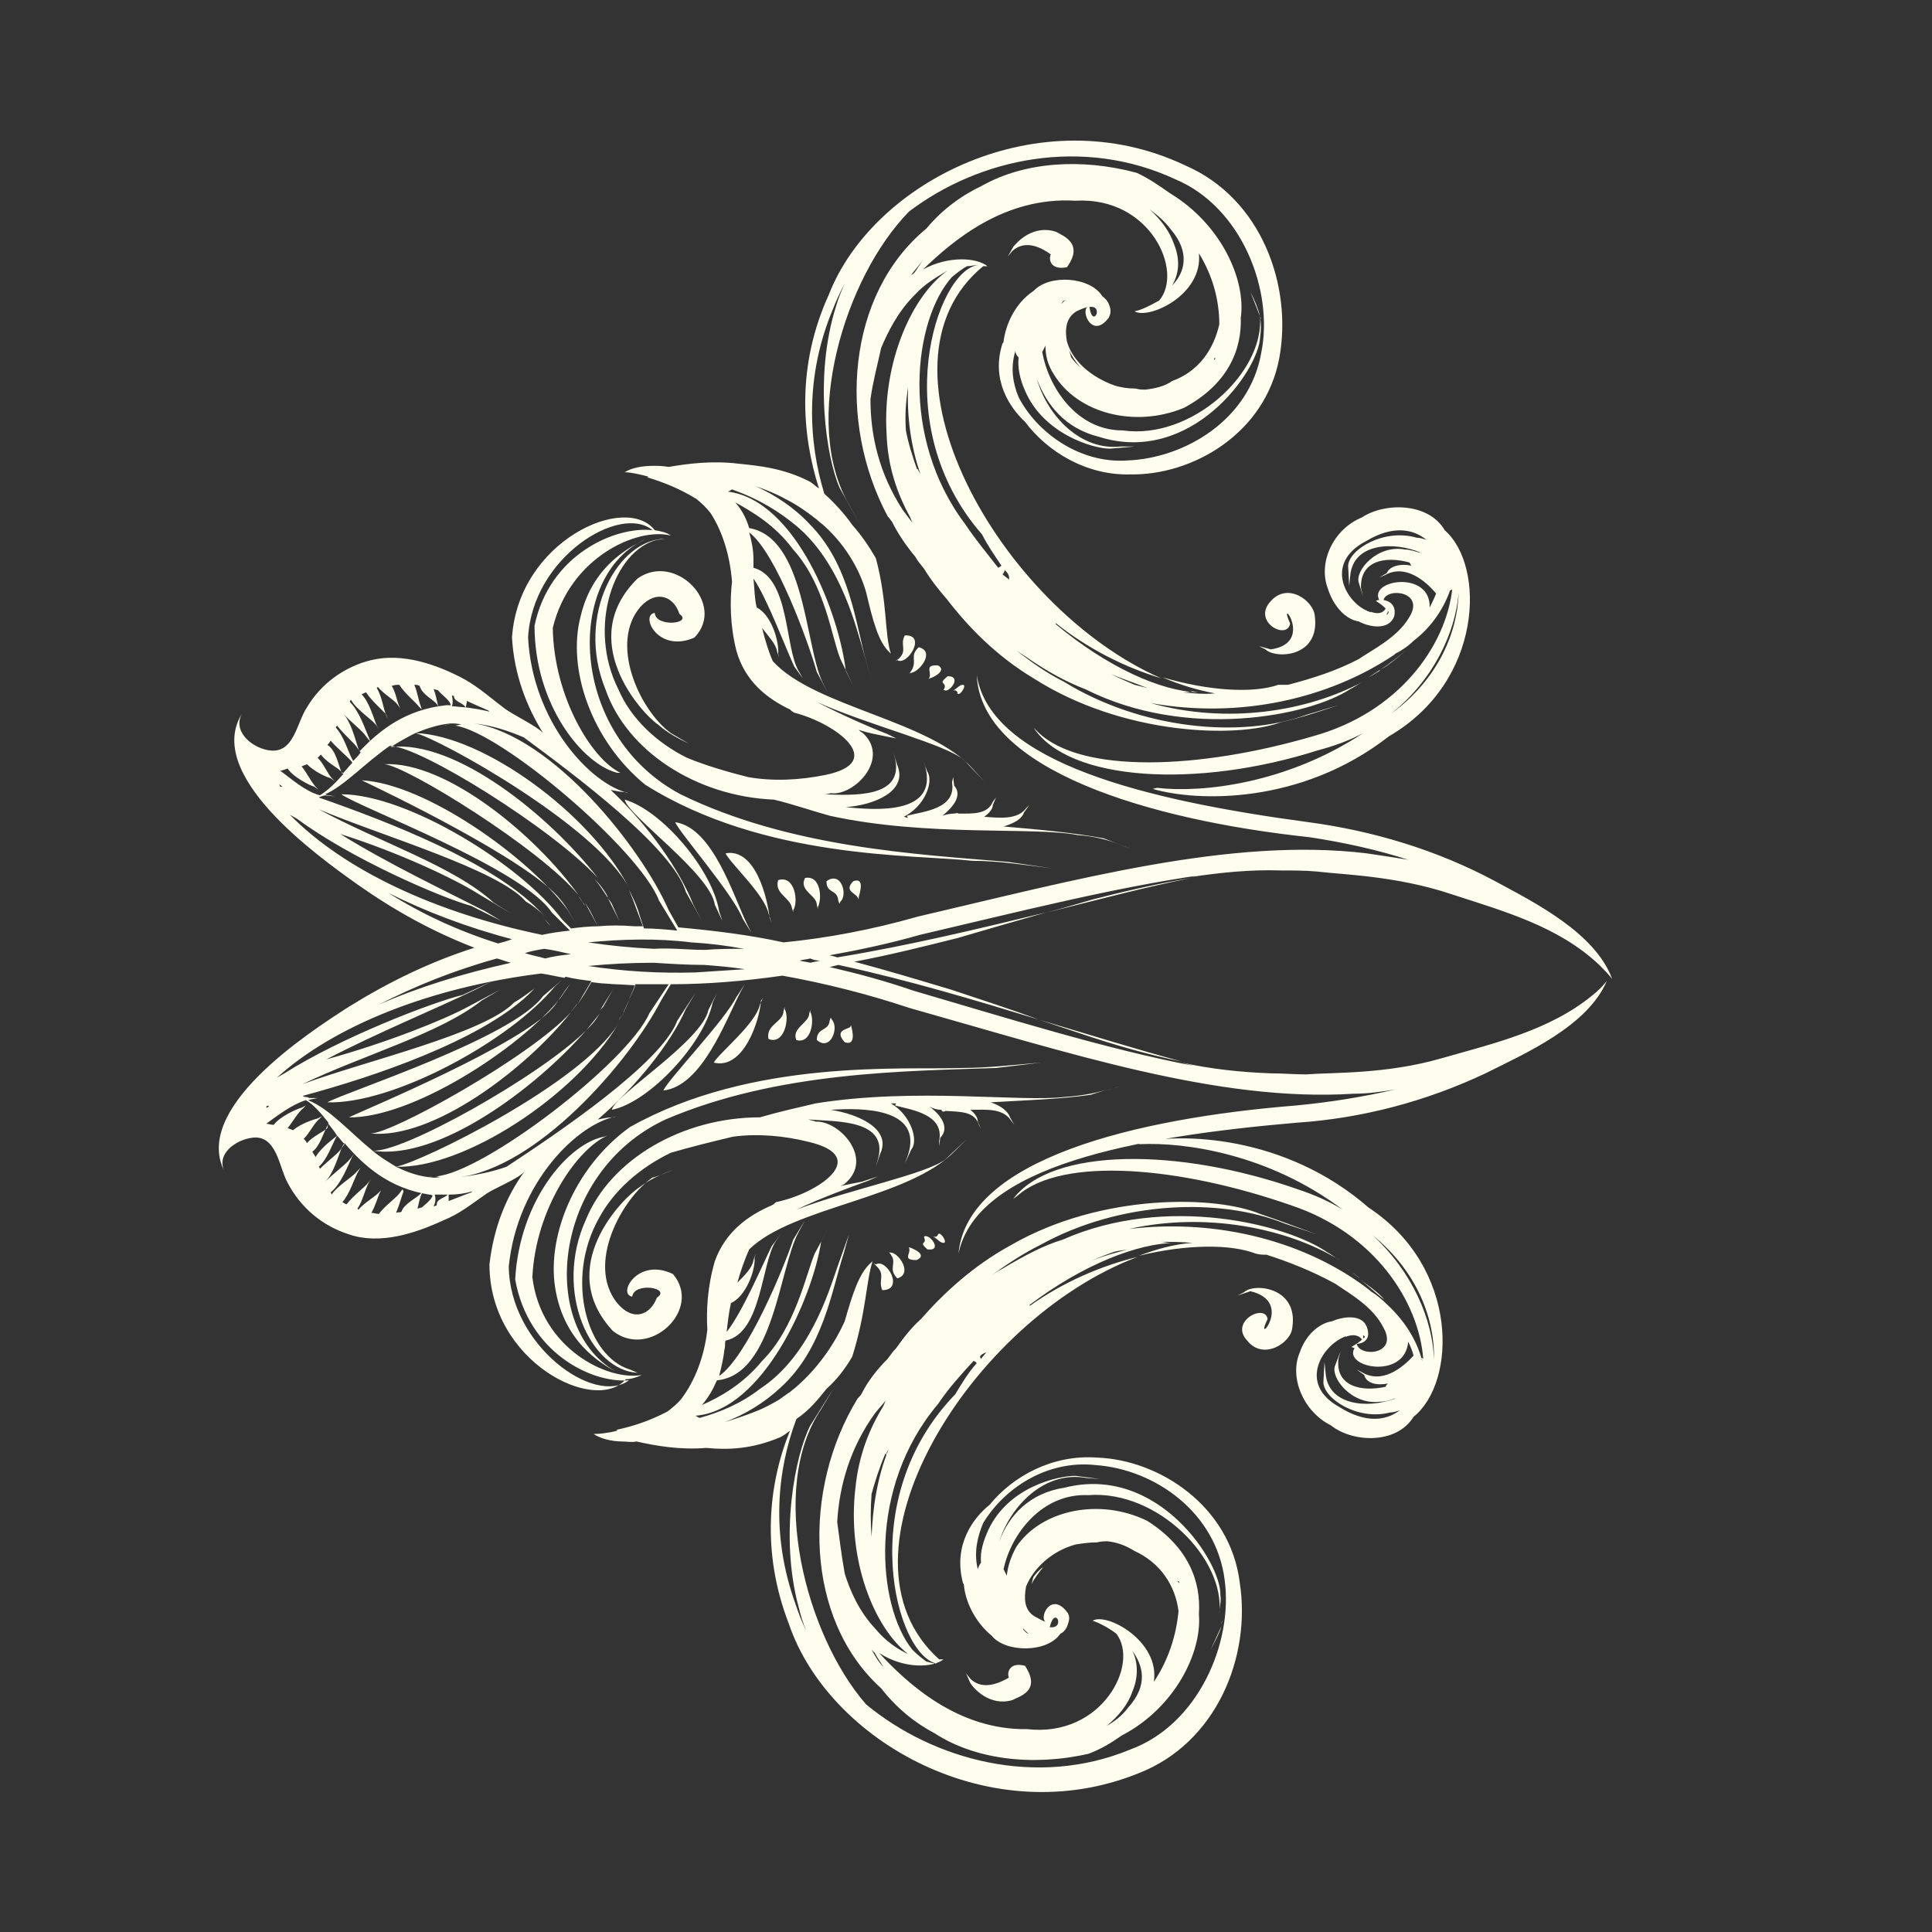 <?xml version="1.0" encoding="utf-8"?>
<svg xmlns="http://www.w3.org/2000/svg" viewBox="0 0 180 180"><rect x="0" y="0" width="180" height="180" fill="#333333" stroke="none"/><path d="M105.4 79.1l-1.3-.5c.5.2 1 .4 1.3.5zM75.5 44.9c.3.2.6.5.8.6-1.6-5-2.1-11.4.9-18C81.3 16.9 96.9 9 110.4 15.4c7.2 3.1 10 11.3 8.8 17.9-1.3 7.1-8.1 11-13.9 10.9-4.1.1-7.7-2.1-9.8-4.9-1.4-1.3-3.2-3.9-2.1-7.3.1-.1.1-.1.1-.2.2-1.5 1-3.5 2.8-4.7 1.5-1.6 5.3-1.3 6.4.5.4.3.6.6.7 1l.1.1-.1-.1c.1.3.1.6-.1 1-1.5 2-2.6-.5-2-1-.3.1-.6.2-1 .4-1 .6-1.1 1.7-.9 2.8.5 1.8 2.2 3.3 4.4 4.1.6.2 1.3.3 2 .3.4.1.6.1.9.1.9-.1 1.8-.3 2.5-.8 2.5-.9 3.9-3 4.4-5.3 0-2.2-.6-4.5-1.9-6.6.4 3.9-4.7 6.2-6 5.4.6-.1 1.4-.5 2.3-1 2.3-2.7-.8-9.7-7.8-9.3-6.6-.4-11.4 3.7-14.2 6.4 2.4-1.3 5-1.1 6-.3h-.6.2c-11.2 9.2 1.5 31.8 16.6 38.4-3.3-1-6.8-2.7-9.9-5.2l.1.1c-.1.1-.1 0-.1 0 4.9 4.1 9.9 6.3 13.3 6.4l-.5-.1c-.3.1-.6.1-.9.1 1 .1 2 .2 3 .1-1.6-.3-3.3-.8-4.9-1.5 4.4 1.3 8.5 1.5 10.8.7h.9c2.3-.6 4.5-1.3 6.6-2.4 1.3-.9 3.6-2 4.7-3.9 1.5-2.4-2.1-2.8-2.4-1.6.6.1 1.2.5 1 1.5-.5 1.4-2.4 1-3.3.5-1.3-.2-2.4-1.5-2.9-3.1-.9-2.4.5-5.5 3.2-6.6 2.1-1.4 6.2-1.4 7.7 1.2 3.8 3.3 3.6 14.1-5.2 19.2-8.2 6.4-17.9 6.1-22 4.9l.4-.1c4.2.5 12.1-.4 19.2-5.1-1.3.7-2.7 1.2-4.2 1.6-11.3 3.6-23.2 2.9-26.5-2.1l.4.4c4 3.9 15 3.5 25.6.4 8-2.2 12.4-8.4 13-13.7-.1.1-.2.1-.2.1 0-.1.1-.2.1-.3-.6 1.9-1.8 3.7-3.5 5-.5.5-1.1.9-1.7 1.2l-.1.1c-6.1 4.1-14.4 6-22.7 4.5 7.1 2 14.6.8 19.8-2-.4.2-.8.5-1.2.7-3.8 2.5-15.2 4.8-24.7 0-1.6-.6-3.5-1.6-5.5-3l-.9-.6c1.4 1.1 2.8 2.1 4.4 2.9 7.3 4.5 16.6 5.3 22.6 3.1l3-.9c-1.8.6-3.6 1.2-5.4 1.6-4.1 1.5-14.7 1.2-23-4.1-3.5-2.1-6.1-4.8-8.1-7.4-.7-.8-1.5-1.8-2.1-2.8-.3-.4-.6-.7-.8-1.1-1-1.2-1.7-2.3-2.2-3.3-.1-.1-.2-.3-.4-.5-4.7-8.8-3.8-20.7 3.6-26.8 1.5-1.8 3.3-3.1 5.2-4 3.9-2.2 9.2-2.6 14.4-1.2 1.1.5 2.1 1.2 3.1 1.9 4.8 2.9 7.1 8.1 6.6 11.6.1 3-1.2 6.2-5.3 8.4-4.6 1.9-9.9.5-12.1-3.1-.6-.9-.8-1.8-.8-2.7l-.3.6c.6 3.3 3.2 7.3 7.5 7.3 6.4.9 13.1-5.3 12.8-10.5.1.6.1 1.1 0 1.8-.1 3.1-6.4 12-15 9.3-3.2-.8-4.9-3-5.8-5.4 1 3.5 4.1 6.7 7.8 6.3h1.3l-2.3.2c-1.6 0-6.2-1.4-7.9-5.4-.5-1.1-.7-2.2-.6-3.1-.2-.2-.3-.4-.3-.6-.5 1.6-.2 3.1.3 4.3 1.7 3.3 5.7 6.2 10.1 5.9 5.4-.2 11.4-3.8 12.5-10 1.2-5.8-1.8-13.6-8-16.2-8.6-4-18.2-2-24.8 3-6 6.1-10.1 19.6-5.6 27.3l1.1 2-2-3.6c-1.2-2.8-2.4-10.3-.3-16.9.2-.7.5-1.4.8-2.1-.4.8-.8 1.6-1.1 2.4C75 35 75.3 41.1 76.8 46c1 .9 1.9 1.9 2.6 2.9.8.9 1.5 1.9 2.2 3.1 1.1 4.1.8 7.1 1.4 8.9l-.1-.1c-1.1-1-1.6-3.1-2.2-5.6-.5-1.8-1.7-4.2-3.9-6.2-.2-.2-.4-.3-.6-.5s-.4-.3-.5-.4c-.1-.1-.3-.2-.4-.3-.7-.5-1.3-.9-2.1-1.3-.9-.5-1.9-.9-2.8-1.2 1.8.8 3.6 2 5 3.5 3.8 3.8 4.3 9.3 5.3 12.8l.5 1.8-.9-3.2c-.7-2.3-2.2-8.3-6.6-11.6-1.9-1.5-3.8-2.4-5.5-3-.2.1-.3.2-.4.2 6.4.8 10.4 11.5 11 16.7l.7 1.4-1.2-2.5c-.8-1.9-1.4-6.9-4.4-10.2-1.7-2.3-3.8-3.5-5.4-4.4.6.7 1 1.4 1.3 2.4 5.2.9 5.2 10.8 6.8 14.3l.5 1-1-1.9c-.8-2.8-3.8-11.1-6.3-13 .2.7.4 1.6.4 2.5v.8c3.4.9 2.9 7.4 4.2 9.6l.4.7-.8-1.1c-.8-1.7-2.5-6.3-3.8-8.2.1 1 .1 1.9.3 2.7 1.4.7 2.1 3.2 2 4.3l.1.4-.2-.6c-.1-.7-.8-1.4-1.4-2.2.3 1.2.6 2.2 1 3.1 3.9 4.3 14.7 5.5 18.7 10.1l1 1.1-1.9-2c-1.8-1.5-8.8-3.2-13.7-5.4 2.3 1.2 4.8 2.3 6.6 3l.8.4-1.5-.3c-.4-.1-1.1-.2-2-.5.2.2.3.2.5.4 2.4 2.4-1 5.8-3.1 5.5-.3.1-.5.1-.7.1 2.7.1 7.5.4 6.7-3.3l-.2-.7.4 1.3c1 2.4-2.1 3.7-4.8 3.9 2.9.3 8.6.7 7.4-3.8l-.3-.8.5 1.3c.6.9-.2 3.2-2.2 4.2.1 0 .3.1.4.1-.1-.1-.1-.2-.1-.2 1.5-.4 4.6-.6 4.2-3.1l.1-.5.1.8c.8.9-.1 2-1.1 2.8.3-.1.7-.2 1.1-.2.1 0 .3-.1.4 0 1.3 0 2.7.1 3.2-1.1l.3-.4-.3.7c0 .4-.4.8-.8 1.1 1.4.1 3.1.3 3.9-.8l.3-.3-.5.7c-.2.6-.9 1-1.9 1.3 3.5.3 6.6.6 9.3 1.1l1.6.6c-1.3-.5-2.6-.8-4-.9-4.1-.8-14 .2-23.1-1.8-1.8-.5-3.5-1.1-5.2-1.5-7.2-.3-13.7-4.5-15.7-10.3-2.8-6.9 1.2-14 5.6-14l-.8.1c-4 1-6.5 8.1-3.6 13.9 1.2 2.8 3.6 5 6.4 6.4 1.7.7 3.7 1.3 5.7 1.8 2.3.4 4.7.3 7.2-.2 5.8-1.2 1-4.8-2.9-5.8-.2-.1-.3-.2-.4-.3-2.1-1-4.2-2.6-5-5.5-.6-2.4-.6-4.7-.4-6.4-.2-2.5-.9-4.7-2-6.4-.4-.5-.8-.9-1.3-1.3-1.6-1-3.2-1.6-4.5-2h-.1l.1-.1c-.8-.2-1.6-.4-2.2-.4.6-.4 1.6-.6 2.7-.6.4 0 .8 0 1.4.1 1.8-.3 4-.6 6.5-.3 1.9.2 4.2.4 6.7 1.7zm-9.1.3l-.1-.1.1.1zm69.5 10c-.3 3.8-2.4 8.2-6.3 11.3 4.4-3.2 6.2-7.6 6.3-11.3zm-6.7 2zm.1-.3c0 .1 0 .2-.1.3v.1c.2-.2.2-.3.1-.4zm3.9-.3c.2-.4.4-.8.6-1.3-1-1.2-2.9-2.8-4.8-1.7l-.5.2.7-.4c.3-.7 1.3-.9 2.3-.7-.1-.1-.1-.2-.2-.3-2.2-.6-4.6-.2-4.5 2.4l.2.8-.4-1.3c-.4-1.1 1.7-3.6 4.3-3.1.5 0 1 .2 1.4.3 0 0 .1-.1.1 0-2.6-1.1-6.3-.9-6.6 2.1l-.1 1-.1-1.9c.1-1.5 3.3-3.5 6.4-2.6.3 0 .6.1.9.2-1.2-1-3.1-1.4-5.6.1-4.1 2.1-1.8 5.9.3 6.6 0 0 .1.1.1 0 .6.2 1.1.2 1.4-.3-.2-.2-.4-.4-.9-.7.1-.1.2-.1.3-.1-1-1.9 4.8-2.8 4.7.7zm-29.7 6.2c.8.4 1.5.7 2.2 1l1.2.3c-1-.4-2.2-.8-3.4-1.3zm-9.9-9.7c0 .1 0 .1-.1.3l-.1.1c.2.2.4.3.6.5.1-.4-.2-.7-.4-.9zm-4.9-27.3c-3.6 4-4.9 14.9 1.2 23 1 1.5 2.1 2.8 3.1 4.1.2-.1.3-.2.3-.2-.6-.9-1.3-1.9-1.8-2.9-9-10.3-4.2-24.6-.4-25.1-.3 0-.7.1-1 .1-.4.2-.9.6-1.4 1zm-3.2 17.9l.1.2c.1.2.2.3.2.4-1-2.8-1.3-5.7-1.2-8.2-.2 1.3-.3 2.6-.2 4 .2 1.1.6 2.4 1.1 3.8-.1-.2-.1-.2 0-.2zm-.3-16.2c-1.6 1.6-2.5 3.5-3.1 4.9-.4 1.8-.8 3.3-1 4.8 0 3.4.8 6.9 3 10.3l.9 1.2-.2-.5c-1.2-2.2-2.1-4.7-2.2-7.8-.4-6.7 2.4-12.9 5.7-15.2-1 .6-2.1 1.2-3.1 2.3zm0-2.1c.3-.4.5-.8.9-1.3l-1.2 1.5c.1 0 .2-.1.3-.2zm23.9-4c-.6-.8-1.2-1.3-2-1.9 1.1 1 1.9 2.1 2.3 3.3.6 1.5.4 2.8-.2 3.8 1.2-1.2 1.7-3.1-.1-5.2zm4.2 11.8c-.1.1-.2.2-.2.3h.1c0-.2 0-.3.1-.3zm-13.7-.6c.1.3.1.4.2.7.3.4.6.7.9 1-.5-.6-.9-1.2-1.1-1.7zm1.9-4c.3 2.1 1.4-.2 0 0zm-2.6-.3l.4-.4c-.1.1-.2.1-.3.2 0 .1-.1.1-.1.2zm51.4 63.2c.1.1.1.1 0 0zM97.6 85c4.8-1.2 9.3-2.4 13.4-3.2-3 .5-6.1 1.2-9.2 2-1.4.4-2.7.8-4.2 1.2zm-46.9.6l.6.7c-.2-.3-.4-.5-.6-.7zm47.2-61.9c-.2.4-.1 1.5 1.5 1.2 1.6-2.2-.3-2.9-1-3.3-2.1-.7-3.6.9-4 1.4l-.5.9.4-.5c1.3-1.2 2.9-.2 3.6.3zm19.4 36.5l.6.3c.9.9 5.1.8 4.6-3.1-.1-1.4-2.5-3.2-4.1-1.4-1.8 1.9 1.5 3.7 1.8 2.1-1.3-2.9 2.4 1.8-1.8 2.4l-1.1-.3zM61 57.1c-1.4.2.3 3.8 3.7 2.3 3-3.1-1.8-8-5.3-5.5-5.8 5.7.3 12.5 1.9 13.6.9.8 1.9 1.3 2.9 1.8l-1.7-1c-2.9-2.1-5.8-8.4-2.8-11.8 1.5-1.6 3.1-.9 3.6.7 1.3.9-2.2 1.3-2.3-.1zm-8.8 26.7c.6.7 1 1.5 1.5 2.3l-.8-1.3c-3.7-5-13.3-11.8-19.2-12.1 1.7.8 15.7 7.5 18.5 11.1zM35.8 71.2c2 .1 14.6 7.9 18.1 12.2-3.9-5.5-12.3-12.5-18.1-12.2zm18.1 12.3l.6.9-.1-.2c-.2-.2-.3-.5-.5-.7zm3.1.7c-.1-.2-.3-.4-.4-.6l1.1 2.2-.7-1.6zm-.7-1.2c-.2-.3-.5-.7-.9-1.1.5.6.8 1.1 1.2 1.7.1 0-.3-.6-.3-.6zM41.4 67.6c.3-.1.6-.1.9-.1-.4 0-.7 0-.9.1zm87.2-5.2c-.5.3-.9.6-1.4.9.3-.2.7-.4 1-.6.1-.1.3-.1.4-.3zm0 0c.9-.6 1.7-1.2 2.5-1.9-.8.7-1.6 1.4-2.5 1.9zm-11.2-32.9c-.2-.8-.5-1.5-.9-2.3l.9 2.3zm0 0c.1.2.1.3.1.4 0-.1 0-.2-.1-.3v-.1zM98 80.9l-4.1-.6c-8.3-.7-20.3-1.3-30.5-6.3-10.5-5.6-10.8-20.4-3.2-23.8-.9.5-4.9 2.1-6.1 7.2-1.3 4.9 1 11.6 6 15.7 11.1 7 25.1 6.5 30.5 7.1 2.5 0 4.9.4 7.4.7zm-39.8-6.4c.3 1.5 8 6.9 8.4 9.8l.7 1.5-.3-.9c-.6-3.8-5.3-9.4-8.8-10.4zM70 86.9l-.4-.8c-1.3-2.7-3.2-9-6.7-9.5.5 1.1 5.4 6.7 6.3 9l.8 1.3zm1.7-1.4c-.2-1.8-1.3-6.5-4.1-6 .4.9 3.6 3.8 4 5.6l.3.9-.2-.5zm11.9-24c.9.6 2.8-2.4.7-2.3-.5.9.3 1.4-.6 2.2l-.3.2.2-.1zm2-1.2c-.9.8-.1 1.3-.7 2.2l-.2.3.1-.1c.8 0 2.4-2 .8-2.4zm1.8 1.7c-1.3-.1-.6.6-.8 1.1l-.1.2.1-.1c.2 0 1.7-.7.8-1.2zm.9 1c-1 .8-.1.5-.3 1.1l-.1.2h.1c.4.3 1.7-1.3.3-1.3zm1.1.9c-1.1.9-.4.1-.2.6v.1c.2.4 1.2-1.2.2-.7zM73.9 85v-.2c.5-.7.2-3.3-1.4-2.8-.4 1.3 1.2 1.6 1.3 2.7 0-.1.1.3.1.3zm2.3-.3v-.2c.4-.7.3-3-1.2-2.7-.6 1.2 1.1 1.6 1.1 2.5l.1.4zm1.9-.8l.1.3.1-.2c.7-.6.1-2.9-1.3-1.9 0 1.2 1 .7 1.1 1.8zm1.8-.3l.1.2v-.2c.1-.4.6-1.9-.5-1.5-.9.9.2 1.1.4 1.5zm26.2 81.6c-13.8 5.6-28.9-3-32.6-13.9-2.6-6.7-1.9-13.1.1-18-.3.2-.5.4-.9.6-2.6 1.1-4.8 1.2-6.9 1-2.5.2-4.7-.2-6.5-.6-.5.1-.9 0-1.3 0-1.1 0-2.1-.3-2.7-.7.6 0 1.4-.1 2.2-.3l-.1-.1c.1.1.1 0 .1 0 1.4-.3 3-.8 4.7-1.7.5-.4.9-.7 1.3-1.2 1.2-1.6 2.1-3.8 2.4-6.4-.1-1.8 0-4 .7-6.4 1-2.8 3.2-4.3 5.3-5.2.2-.1.3-.2.4-.3 3.9-.8 8.9-4.2 3.1-5.6-2.4-.6-4.8-.8-7.1-.5-2.1.5-4.1 1-5.8 1.5-2.9 1.4-5.3 3.5-6.7 6.1-3.2 5.7-1.1 12.9 2.9 14.1l.7.3c-4.3-.2-7.9-7.5-4.8-14.3 2.3-5.6 9-9.5 16.2-9.5 1.7-.5 3.5-.9 5.2-1.3 9.3-1.5 19.1-.1 23.2-.6 1.4-.1 2.7-.3 4-.7l-1.6.5c-2.7.4-5.9.5-9.3.7.9.3 1.6.8 1.8 1.4l.4.7-.3-.4c-.8-1.2-2.4-1-3.8-1 .4.3.7.7.7 1.1l.3.7-.2-.4c-.4-1.3-1.8-1.2-3.1-1.3-.2.1-.3.1-.4-.1-.4 0-.7-.1-1.1-.3 1.1.8 1.9 2 1 2.9l-.1.8v-.5c.5-2.5-2.6-2.9-4.1-3.3 0-.1.1-.2.1-.2H83c1.9 1.1 2.6 3.5 1.9 4.3l-.6 1.3.3-.8c1.4-4.4-4.3-4.4-7.2-4.2 2.6.4 5.7 1.8 4.6 4.1l-.4 1.2.2-.7c1-3.7-3.8-3.5-6.5-3.7.3.1.5.1.7.2 2.2-.1 5.4 3.4 2.8 5.7-.2.2-.3.2-.5.3.9-.2 1.5-.3 2-.4l1.5-.5-.9.4c-1.9.7-4.4 1.6-6.7 2.7 5-1.9 12.1-3.3 13.9-4.7l2-1.9-1.1 1.1c-4.3 4.5-15.1 5.2-19.2 9.2-.4.9-.8 2-1.1 3.1.7-.7 1.4-1.4 1.5-2.1l.2-.6-.1.4c.1 1.1-.8 3.6-2.2 4.2-.2.9-.3 1.8-.4 2.7 1.5-1.9 3.4-6.4 4.2-8l.9-1.2-.5.7c-1.4 2.1-1.3 8.6-4.7 9.3-.1.3 0 .5-.1.8-.1.9-.3 1.7-.5 2.5 2.6-1.8 6-10 6.9-12.7l1.1-1.8-.6 1.1c-1.8 3.3-2.3 13.3-7.6 13.8-.4.9-.8 1.6-1.4 2.3 1.6-.7 3.8-1.9 5.6-4.1 3.1-3.1 4.1-8.1 4.9-10l1.3-2.4-.7 1.3c-.8 5.2-5.4 15.7-11.7 16.2.2.1.3.2.4.2 1.8-.5 3.8-1.3 5.6-2.7 4.6-3 6.4-9 7.2-11.3l1.1-3.1-.5 1.8c-1.1 3.4-1.9 8.9-5.9 12.5-1.5 1.4-3.3 2.5-5.2 3.2 1-.3 1.9-.6 2.9-1 .8-.3 1.5-.7 2.2-1.1.1-.1.3-.2.4-.3.2-.1.4-.3.6-.4.2-.2.4-.3.6-.5 2.2-1.9 3.7-4.3 4.5-6.1.7-2.4 1.3-4.5 2.5-5.5l.1-.1c-.6 1.8-.6 4.8-1.9 8.9-.7 1.2-1.5 2.2-2.4 3-.8 1-1.6 2-2.8 2.8-1.8 4.8-2.4 10.8-.1 17.2.3.9.6 1.7 1 2.5-.3-.7-.5-1.4-.7-2.2-1.8-6.7-.3-14.2 1.1-16.9l2.2-3.5-1.2 2c-5 7.4-1.4 21.1 4.2 27.5 6.3 5.2 15.9 7.8 24.6 4.2 6.3-2.3 9.6-9.9 8.8-15.8-.8-6.3-6.5-10.3-12-10.7-4.5-.5-8.5 2.1-10.5 5.4-.5 1.2-.9 2.7-.5 4.3.1-.3.2-.5.3-.6-.1-1 .2-2 .7-3.1 1.9-4 6.5-5 8.1-5l2.3.3-1.3-.1c-3.8-.7-7 2.5-8.1 5.9.9-2.4 2.8-4.5 6.1-5 8.7-2.2 14.6 7 14.5 10 .1.6-.1 1.2-.1 1.8.6-5.2-5.8-11.6-12.2-11.1-4.3-.2-7.2 3.6-7.9 6.9l.3.6c.1-.9.4-1.8.9-2.7 2.3-3.4 7.7-4.6 12.2-2.4 3.9 2.5 5 5.7 4.8 8.7.3 3.5-2.2 8.7-7.2 11.3-1 .7-2 1.3-3.1 1.7-5.3 1.2-10.6.5-14.3-1.9-1.9-1-3.6-2.4-5-4.2-7.1-6.4-7.4-18.5-2.2-27 .2-.2.3-.3.4-.5.5-1 1.3-2.1 2.4-3.2.3-.4.5-.7.8-1 .7-1 1.5-2 2.3-2.7 2.1-2.4 4.9-5 8.4-6.9 8.5-4.9 19.2-4.6 23.2-2.9 1.8.6 3.6 1.3 5.3 1.9l-3-1c-5.9-2.4-15.2-2.2-22.8 2-1.6.8-3.1 1.8-4.5 2.8.3-.2.6-.4 1-.6 2-1.2 3.9-2.2 5.6-2.7 9.7-4.3 21-1.4 24.7 1.2.4.2.7.5 1.1.7-4.9-3-12.5-4.5-19.6-2.9 8.3-1 16.6 1.2 22.4 5.7l.1.1c.5.3 1.1.8 1.6 1.3 1.5 1.4 2.7 3.2 3.2 5.2 0-.1 0-.2-.1-.3.1 0 .2.1.2.1-.4-5.3-4.5-11.7-12.3-14.3-10.3-3.6-21.3-4.6-25.5-.9l-.4.3c3.6-4.8 15.4-4.8 26.5-.9 1.5.5 2.9 1.1 4.2 1.9-6.9-5.2-14.7-6.3-18.9-6.1l-.4-.1c4.1-1 13.9-.8 21.7 6 8.5 5.6 8.2 16.3 4.2 19.5-1.6 2.6-5.7 2.4-7.7.8-2.6-1.3-3.9-4.5-2.9-6.8.5-1.5 1.7-2.7 3-2.9.9-.4 2.9-.8 3.3.7.3 1-.4 1.4-1 1.4.3 1.3 3.9 1 2.5-1.5-1-2-3.2-3.2-4.5-4.1-2-1.1-4.2-2-6.4-2.7-.3 0-.6 0-1-.1-2.3-.9-6.4-.9-10.9.2 1.6-.6 3.3-1.1 5-1.2-1-.1-2-.1-3-.1.3 0 .6.1.9.1h.5c-3.4 0-8.6 2-13.6 5.8.1.1.1 0 .1 0l-.1.1c3.2-2.3 6.8-3.8 10.1-4.6-15.5 5.8-29.3 27.8-18.5 37.5-.1 0-.2.1-.2 0h.6c-1 .8-3.7.9-6-.6 2.6 2.8 7.3 7.2 13.8 7.1 7 .8 10.5-6.1 8.3-8.9-.8-.6-1.6-1-2.2-1.2 1.3-.8 6.3 1.9 5.7 5.7 1.4-2.1 2.1-4.4 2.3-6.6-.3-2.4-1.7-4.5-4.1-5.6-.8-.5-1.6-.8-2.5-.9-.3 0-.6 0-1 .1-.7 0-1.4.1-2 .2-2.2.6-3.9 2.2-4.6 3.9-.2 1.1-.2 2.2.8 2.8.4.2.7.4 1 .5-.6-.5.6-2.9 2.1-.8.2.4.1.7 0 1l.1-.1-.1.1c-.1.4-.4.8-.7.9-1.2 1.8-5.1 1.8-6.4.2-1.7-1.4-2.5-3.4-2.6-4.8-.1-.1-.1-.2-.1-.2-.9-3.5 1-6 2.5-7.2 2.2-2.7 5.9-4.7 10-4.4 5.8.2 12.4 4.5 13.3 11.6 1.1 7-2.2 15-9.4 17.8zm-8.3-13.6c1.5.2.5-2.1 0 0zm-2.5.1c0 .1.1.2.2.3.1.1.2.2.3.2l-.5-.5zm-.4-.1s.1 0 0 0c.1 0 .1 0 0 0zm32.1-27.2v.3c.2-.1.2-.2 0-.3zm0 0zm6.6 2.3c.1-3.7-1.5-8.2-5.7-11.6 3.7 3.4 5.6 7.9 5.7 11.6zm-7.4-1.1c-.1 0-.2-.1-.3-.1.5-.3.8-.5 1-.7-.3-.4-.8-.5-1.4-.3 0 0-.1.1-.1 0-2.1.7-4.6 4.4-.6 6.6 2.4 1.5 4.3 1.3 5.6.3-.3.1-.6.2-.9.2-3.1.8-6.3-1.4-6.2-2.9l.1-1.8.1 1c.2 3 3.8 3.4 6.5 2.4h-.1c-.5.2-.9.3-1.4.3-2.6.3-4.6-2.3-4.1-3.4l.5-1.3-.2.7c-.3 2.6 2.2 3.1 4.4 2.6 0-.1.1-.2.2-.3-1 .2-2 0-2.2-.8l-.7-.5.4.2c1.9 1.2 3.8-.3 4.9-1.5-.1-.4-.3-.9-.5-1.3-.3 3.6-6.1 2.4-5 .6zm-24.6-8.1c1.2-.5 2.4-.8 3.5-1.1-.4.1-.8.1-1.2.2-.6.2-1.4.5-2.3.9zm-10.3 8.9c.1.2.1.3 0 .3.2-.2.4-.5.6-.7-.3.1-.5.2-.6.4zm-.6.4c-1.1 1.2-2.3 2.5-3.3 4-6.6 7.8-5.7 18.8-2.4 22.9.5.5.9.8 1.3 1.1.4.1.7.2 1 .2-3.8-.7-7.8-15.3 1.7-25.1.6-1 1.2-2 2-2.9-.1-.1-.2-.2-.3-.2zm-8.1 8.8c-.1-.1 0-.1-.1-.2-.6 1.4-1 2.7-1.3 3.8-.1 1.3-.1 2.7 0 4 .1-2.6.5-5.5 1.6-8.2-.1.2-.2.3-.2.4v.2zm-1 16.2c.9 1.1 2.1 1.9 3 2.3-3.2-2.5-5.7-8.8-4.9-15.5.3-3 1.3-5.5 2.6-7.6l.2-.5c-.3.4-.7.8-1 1.2-2.3 3.2-3.3 6.7-3.5 10.1.2 1.5.4 3.1.7 4.8.5 1.6 1.3 3.5 2.9 5.2zm.7 3.5c-.3-.5-.6-.9-.8-1.3l-.3-.3c.3.5.6 1.1 1.1 1.6zm22.8 3.8c1.9-2.1 1.4-3.9.4-5.3.5 1 .6 2.4 0 3.8-.4 1.2-1.3 2.3-2.4 3.2.7-.4 1.4-.9 2-1.7zm4.6-11.8c.1.1.1.2.2.3-.1-.1-.1-.2 0-.2-.1-.1-.2-.1-.2-.1zm-13.4-.4c-.1.2-.1.4-.2.7.3-.6.7-1.1 1.1-1.6-.3.2-.6.5-.9.9zm-32.6-13.7c-.1-.1-.1-.1 0 0-.1 0 0 0 0 0zm39.4-31.6c.4-.1.9-.3 1.3-.4l-1.3.4zm46.6-10.4c.1 0 .1 0 0 0 .2-.2.2-.2 0 0zm-99 .2zm9.1 36.7c-.4.2-1 .4-1.5.4-2.8 3.3-12.7-1.6-12.7-10.7.4-3.5 1.6-6.4 3.3-8.7-.5.7-2.9 1.6-3.7 2.2-1.3.9-2.4 1.8-3.9 2.4-2.6 1.2-5.9 2.3-8.8 1.3-2.5-.8-4.5-2.5-5.7-4.8-.8-1.4-1-4.5-3.3-4.2-1.6.2-3.5 1.6-2.5 3.3-3.3-5.9 7.6-13 11.5-15.5 3.7-2.3 7.6-4.2 11.7-5.5-3.9-1.5-7.5-3.5-10.9-5.9-3.8-2.7-14.4-10.3-10.7-16-1 1.6.7 3.2 2.4 3.5 2.4.4 2.6-2.5 3.6-4 1.3-2.2 3.5-3.8 6-4.4 2.9-.7 6.1.4 8.7 1.8 1.4.8 2.5 1.8 3.7 2.7.8.6 3.1 1.7 3.6 2.3-1.5-2.4-2.7-5.4-2.9-8.9.6-9 10.6-13.5 13.3-10 .6.1 1.1.2 1.5.5-3.1-.8-9.4 2-11 8.6.1 6.4 3.6 12.2 6.3 13.5h-.3c-3.2-.8-7.7-6.3-7.7-13.7 1.4-6.7 7.6-9.3 11-8.9-3-2.5-11.2 2.5-11.6 10 .4 7.8 5.8 13.7 9.4 14.5l-.3-.1c-.4 0-.9-.1-1.4-.2 3.5 3.3 6.4 7.4 7.7 10.7l.8 1.5-1.5-2.7c-1.2-4.1-10.5-11-15.1-14.4-1.4-.6-2.9-1.1-4.6-1.3 7.3 1.2 15.5 11.5 18.1 17.4l.9 1.6c3.3.3 6.6.7 9.8 1.4 4.1-.4 8.3-1.2 12.5-2.4 15-3.5 29.2-7.4 41.8-5.9 1.4.2 2.6.4 3.9.6-2.8-.9-5.9-1.6-9.2-2.1-15-1.6-30.6-6.3-31-15.1 1.3 8.2 16 11.7 30.9 13.7 6 .8 12 2.6 17.4 5.5 3.7 2 9.3 4.8 10.9 9.1-.4-.5-.8-.9-1.2-1.3-3.8-3.6-8.9-5-13.8-6.6-5.1-1.7-10-1.8-12.5-2.1-1.1-.1-2.2-.1-3.3-.1-2.9-.1-5.7.2-8.4.6.4-.1.8-.2 1.1-.2-8.4 1.2-17.4 3.5-26.4 5.6-2.8.8-5.6 1.4-8.4 1.9.3.1.5.1.7.2 6.7-1.1 13.3-2.7 19.5-4.2-2.8.8-5.6 1.6-8.3 2.4-3.2.8-6.4 1.6-9.6 2.2 3 .8 6 1.7 9 2.6 2.7.9 5.5 1.8 8.2 2.8-5.9-1.8-12.2-3.7-18.7-5.1l-.8.2c2.6.6 5.2 1.3 7.8 2.2 8.9 2.6 17.8 5.4 26.1 7-.4-.1-.7-.2-1.1-.3 2.7.6 5.5.9 8.3 1 1.1 0 2.2.1 3.3.1 2.5-.2 7.4 0 12.6-1.5 4.9-1.4 10.1-2.6 14.1-5.9.5-.4.9-.8 1.3-1.3-1.8 4.2-7.5 6.7-11.3 8.6-5.5 2.6-11.5 4.2-17.6 4.6-15 1.3-29.8 4-31.5 12.2.8-8.8 16.5-12.6 31.4-13.8 3.2-.3 6.3-.8 9.3-1.5-1.2.2-2.5.4-3.9.4-12.6.8-26.5-3.8-41.4-8-3.9-1.3-7.9-2.3-11.8-3-3.5.5-7 .8-10.4.8l-.9 1.5c-3 5.8-11.6 15.7-19 16.5 1.7-.2 3.2-.5 4.6-1 4.7-3.1 14.4-9.6 15.9-13.6l1.7-2.6-.9 1.5c-1.4 3.2-4.6 7.2-8.2 10.3.5-.1 1-.2 1.4-.2l.4-.1c-3.6.6-9.3 6.1-10.1 14 .1 7.4 8 13 11.2 10.6-3.5.3-9.4-2.6-10.6-9.4.4-7.4 5-12.7 8.3-13.3l.3-.1c-2.8 1.2-6.7 6.8-7 13.2.8 6.6 7 9.7 10.2 9.1zm9.6-37.8c-1.3-.2-2.5-.3-3.8-.4-1.5 0-3.1-.1-4.7-.2-2.1 0-4.1.1-6.1.3 3.3.5 6.6.7 10 .6 1.5-.1 3.1-.2 4.6-.3zm-16.2-1.4c-.9-.2-1.7-.4-2.5-.5-.6.1-1.2.2-1.8.4.6.2 1.2.3 1.9.5.7-.2 1.5-.3 2.4-.4zm22.3.4c-.4.1-.7.1-1 .2.4.1.6.1 1 .2.3-.1.6-.1.9-.2-.4 0-.7-.1-.9-.2zm-11.1-1.5c-3.2-.4-6.5-.3-9.6 0 2 .3 4 .5 6.1.6 1.6-.1 3.2.1 4.8.1 1.2-.1 2.4-.1 3.6-.1-1.6-.3-3.2-.5-4.9-.6zM43.5 65.3c0 .2-.1.5-.1.6.7.1 1.4.2 2.2.4l-.1-.1c-.4-.2-1.2-.5-2-.9zm-1.4-.5c.1.4.1.8 0 1 .4 0 .9.1 1.3.1l-.1-.1c-.2-.3-1.1-.5-1-1-.1.1-.1 0-.2 0zm-9.4.4c-.1.1-.1.1-.1.2.9.9 1.4 2.5 1.8 3.4l.1.3-.4-.5c-.3-.5-1.4-1.3-2.2-2.2.8.8 1.2 2.5 1.5 3.4l.1.2c1.9-2 4.3-3.9 8.1-4.3h.4c-.1-.5-.8-.9-1.2-1.4-.1 0-.3-.1-.4-.1.2.5.3 1.1.4 1.5l.1.2-.2-.3c-.3-.4-1.4-.9-1.6-1.7-.2-.1-.4-.1-.5-.1.3.7.4 1.5.6 2l.1.3-.3-.3c-.3-.4-1.3-1.2-1.8-2-.2 0-.4 0-.7.1.4.7.5 1.5.7 1.9l.1.2-.3-.4c-.3-.4-1.2-.9-1.8-1.6l-.1.1c.5.8.6 1.9.9 2.6l.1.3-.1-.4c-.3-.4-1.3-1.2-1.9-2.1-.2.1-.3.1-.4.2.7.7 1.1 2.2 1.4 2.9l.2.3-.3-.4c-.4-.5-1.8-1.4-2.3-2.3zM30.8 69c-.1.2-.2.3-.3.4.8.5 1 1.8 1.3 2.5l.1.2c.3-.3.6-.7.9-1V71c-.3-.4-1.3-1.2-2-2zm2.1 1.9c.3-.3.5-.5.7-.8l-.3-.4c-.2-.4-1.2-1.2-1.9-2.1-.1.1-.1.2-.1.2.8.9 1.1 2.2 1.6 3.1zm-6.8.9c1.1.8 2.3 1.9 3.7 2.3.8-.5 1.5-1.2 2.2-2l-.3-.3c-.3-.3-1.3-.8-1.8-1.5l-.3.3c.6.6.9 1.5 1.4 2l.2.2-.4-.3c-.4-.1-1.5-.6-2.2-1.3l-.5.2c.5.6.9 1.5 1.4 2l.2.2-.4-.3c-.4-.1-2-.9-2.5-1.7-.3.1-.5.2-.7.2zm.2 1.5s.1 0 0 0c-.1-.1-.2-.2-.3-.2.1.1.1.2.1.2h.2zm24.2 13.8c.9-.2 1.7-.3 2.6-.4L51.4 85c-2.7-4.1-18-9.8-19.6-11 6.1 0 16.7 6.5 20.6 11.7l.8.8c.8-.1 1.7-.2 2.5-.2l-1.2-2.2c.2.3.4.6.6 1l.6 1.2c1.1-.1 2.2-.1 3.4 0h.8l-.9-2.4c-.1-.3-.3-.7-.4-1 .4.8.8 1.6 1 2.4l.4 1.2c1 0 2.1.1 3.1.2l-1.7-2.8c-1.8-4.7-14.7-15.7-19-16.3.2 0 .4-.1.6-.1-.4-.1-.7-.1-1-.1-1.2.1-2.3.5-3.3.9 6.3.2 16.3 7.5 19.9 14.4-3.1-5.8-17.7-13.9-19.9-14.4-.8.4-1.5.8-2.3 1.3 6.1-.7 14.9 6.5 19.3 12.2-4.1-4.5-16.7-12.4-19.4-12.3-2.3 1.6-4.2 3.7-6 4.5.2.1.3.1.4.1l.5.1-.9-.1c-.1 0-.3.1-.4.1-.1.1-.1 0-.2.1 6.6 2.3 16.1 6 20.5 10.5l.6.6c-.5-.5-1.1-1-1.8-1.4-2.6-3-13.4-6.1-19.3-8.6 5.5 3 12.6 5.3 16.3 8.7l1.6 1-3-1.8c-2.2-1.4-7.5-3.9-12.9-5.6 4.5 2.8 9.8 5.3 13.5 7.2l1.5.9-2.8-1.4c-2.9-.8-11.2-4.4-16.2-8.1-.2-.1-.5-.3-.7-.4C32 81 40.4 85 50.5 87.1zm-4.1.8c.4-.1.8-.2 1.3-.4-4.2-1.1-8.1-2.6-11.5-4.3 3 1.9 6.4 3.5 10.2 4.7zm-11.1 5.7c3.6-1.6 7.8-2.9 12.3-3.9-.4-.1-.9-.3-1.3-.4-4 1.1-7.7 2.6-11 4.3zm-10.2 9.5c-.1 0-.1-.1-.1-.1s-.1.1-.1 0c-.1.1-.1.2-.1.2.1 0 .2-.1.3-.1zm5.5 1.5c-.7-.9-1.4-1.7-2.1-2.1-1.3.4-2.6 1.4-3.7 2.2.2 0 .5.1.7.1.6-.8 2.2-1.5 2.6-1.6l.4-.2-.2.2c-.6.5-1 1.3-1.5 1.9.2.1.3.1.5.2.7-.6 1.9-1 2.3-1.1l.4-.2-.2.2c-.6.5-.9 1.3-1.5 1.9.1.1.2.2.3.4.5-.6 1.6-1.1 1.9-1.4l.1-.5zm.8 1.2c-.3-.5-.6-.8-.8-1.1l-.1.2c-.4.7-.7 1.9-1.4 2.4.1.2.2.3.3.5.6-1 1.7-1.7 2-2zm3.3 1.4c2.7.3 15.7-7 19.9-11.2-4.7 5.4-13.8 12.2-19.9 11.2.7.6 1.4 1 2.2 1.5 2.3-.4 17.2-7.7 20.7-13.3-4 6.7-14.4 13.5-20.7 13.3 1 .5 2.1.9 3.3 1 .4.1.7-.1 1 0-.2 0-.4-.1-.6-.1 4.4-.3 17.9-10.6 19.9-15.2l1.8-2.7h-3.1l-.5 1.2c-.2.6-.5 1.2-.8 1.9.1-.2.2-.4.2-.5l1.1-2.5c-1.4-.1-2.8-.1-4.1-.3l-.7 1.2-.6.9 1.3-2.2c-.8-.1-1.6-.2-2.4-.4l-1 .9c-4.2 5.1-15.1 11-21.2 10.8 1.8-1 17.3-6 20.1-9.9l2-1.7c-.7-.1-1.4-.3-2.2-.4-10.4 1.3-19.3 4.9-24.6 9.7.2-.1.5-.3.7-.4 5.2-3.3 13.7-6.6 16.6-7.3l2.8-1.3-1.6.8c-3.7 1.8-9.1 4-13.9 6.5 5.5-1.5 11-3.7 13.2-4.9l3-1.6-1.7 1c-3.9 3.1-11.1 5.1-16.7 7.8 6-2.2 16.9-4.7 19.7-7.6.7-.4 1.2-.8 1.9-1.3l-.6.6c-4.6 4.3-14.3 7.6-21 9.4.1.1.1 0 .2.1.1 0 .3 0 .4.1h.8l-.5.1c-.1 0-.3.1-.4.1 2 .8 3.8 2.9 6 4.7zm-2.9-.2l.3-.4c-.3-.3-.4-.5-.7-.8-.5.9-.9 2.2-1.7 2.9.1.1.1.2.1.2.8-.8 1.8-1.5 2-1.9zm8.5 4.4c-.1-.1-.2-.1-.3-.1-3.8-.6-6.1-2.7-7.9-4.8l-.2.3c-.4.9-.8 2.5-1.6 3.3.8-.8 1.9-1.6 2.3-2.1l.4-.5-.2.3c-.4.8-1 2.5-2 3.3.1.1.1.2.1.2.5-.8 1.9-1.6 2.3-2.1l.4-.4-.2.3c-.4.7-.8 2.1-1.5 2.9.2.1.3.2.4.2.6-.8 1.7-1.6 2-2l.3-.4-.2.3c-.4.7-.6 1.8-1.1 2.5l.1.1c.5-.6 1.5-1.2 1.8-1.5l.3-.3-.1.2c-.2.4-.4 1.2-.8 1.9.2 0 .5.1.7.1.5-.7 1.5-1.4 1.9-1.9l.3-.4.1.2c-.2.5-.4 1.3-.7 2 .2-.1.3 0 .5-.1.2-.7 1.4-1.3 1.7-1.6l.3-.3-.1.2c-.2.4-.3 1-.4 1.4.1 0 .3-.1.4-.1.2-.2.9-.7 1-1.1zm1.4-.1h-1.2c.1.3.1.7-.1 1.1.1 0 .2-.1.3-.1-.1-.6.8-.7 1-1zm2.3-.3c-.7.2-1.4.3-2.2.3v.6c.8-.3 1.5-.6 2.1-.8l.1-.1zm66.1-12.1c-4.1-1.1-8.6-2.5-13.3-3.9l4.2 1.4c3 1 6.1 1.9 9.1 2.5zm-19.7 57.5l-.4-.5.4.9c.3.5 1.8 2.2 3.9 1.6.8-.4 2.7-.9 1.2-3.2-1.5-.4-1.7.7-1.5 1.1-.7.4-2.4 1.3-3.6.1zm27.7-33.5c-.2-1.5-3.6.2-1.9 2 1.5 1.9 4.1.2 4.2-1.2.6-3.8-3.6-4.2-4.5-3.3l-.6.3 1.2-.4c4.2 1 .2 5.4 1.6 2.6zM62.7 109c-1.1.4-2.2.9-3.1 1.6-1.6 1-8 7.5-2.5 13.4 3.4 2.7 8.4-2 5.6-5.3-3.3-1.6-5.2 1.9-3.8 2.1.2-1.4 3.7-.8 2.3.1-.6 1.6-2.2 2.3-3.7.5-2.9-3.6.4-9.7 3.3-11.7 0 .1 1.9-.7 1.9-.7zM52.2 93l.9-1.3c-.6.7-1 1.5-1.6 2.2-2.9 3.4-17.3 9.4-19 10.2 5.8.1 15.8-6.3 19.7-11.1zm-17.7 12.6c5.8.6 14.5-6 18.7-11.3-3.7 4.1-16.8 11.4-18.7 11.3zm19.2-12l.1-.1c-.2.3-.4.5-.6.8.1-.2.3-.4.5-.7zm3.4-1.4l-1.3 2.1c.1-.2.3-.4.4-.5l.9-1.6zm-1.2 2.2c-.4.5-.8 1-1.3 1.6.4-.4.7-.7.9-1l.4-.6zm2 .2c-.1.2-.2.4-.3.5.2-.2.2-.3.3-.5zm-17.2 15.1c-.3 0-.6-.1-.9-.1.2 0 .5.1.9.1zm86 9.5c.8.6 1.5 1.3 2.3 1.9-.7-.8-1.5-1.3-2.3-1.9zm-1.4-1.1c.5.3 1 .7 1.4 1-.2-.2-.4-.3-.5-.4l-.9-.6zm-11.5 33.4l-1 2.2c.4-.8.8-1.5 1-2.2zm0-.2c0-.1 0-.2.1-.3-.1.2-.1.3-.1.4v-.1zm-21-51.8L97 99c-2.5.2-4.9.5-7.4.5-5.5.2-19.5-.9-30.9 5.5-5.3 3.8-7.9 10.5-6.9 15.4 1 5.2 4.9 7 5.8 7.5-7.5-3.9-6.3-18.6 4.4-23.6 10.5-4.5 22.5-4.5 30.8-4.8zM57 103.4c3.5-.7 8.6-6.2 9.4-10l.4-.9-.8 1.6c-.6 2.9-8.7 7.9-9 9.3zm12-11l.4-.7-.8 1.2c-1.1 2.2-6.3 7.6-6.8 8.7 3.6-.4 5.8-6.5 7.2-9.2zm2.2.3l-.4.9c-.4 1.8-3.8 4.5-4.3 5.4 2.8.7 4.3-4 4.4-5.8.1 0 .3-.5.3-.5zm10.4 25.1l-.2-.1.3.3c.8.8.1 1.3.5 2.2 2.1 0 .4-3-.6-2.4zm1.3-1.1l-.1-.1.2.3c.6.8-.3 1.3.6 2.2 1.5-.4.1-2.5-.7-2.4zm1.8-.5v.1c.2.5-.7 1.1.7 1.1 1.1-.5-.4-1.1-.7-1.2zm1.4-1v.1c.3.7-.6.3.3 1.1 1.5.2.2-1.5-.3-1.2zm1.3-.2c-.2.6-1-.3.2.7 1 .5 0-1.1-.2-.7zM71.6 96.8c1.5.6 2-2 1.5-2.8v-.2l-.1.4c0 1-1.7 1.3-1.4 2.6zm2.6.1c1.4.4 1.7-1.9 1.3-2.6v-.2l-.1.3c0 .9-1.7 1.4-1.2 2.5zm1.9 0c1.3 1.1 2.1-1.2 1.4-1.9l-.1-.2-.1.3c-.1 1-1.2.6-1.2 1.8zm2.6.2c1.1.4.7-1.2.6-1.5v-.1l-.1.2c-.3.2-1.5.3-.5 1.4z" fill="#fffded"/></svg>
